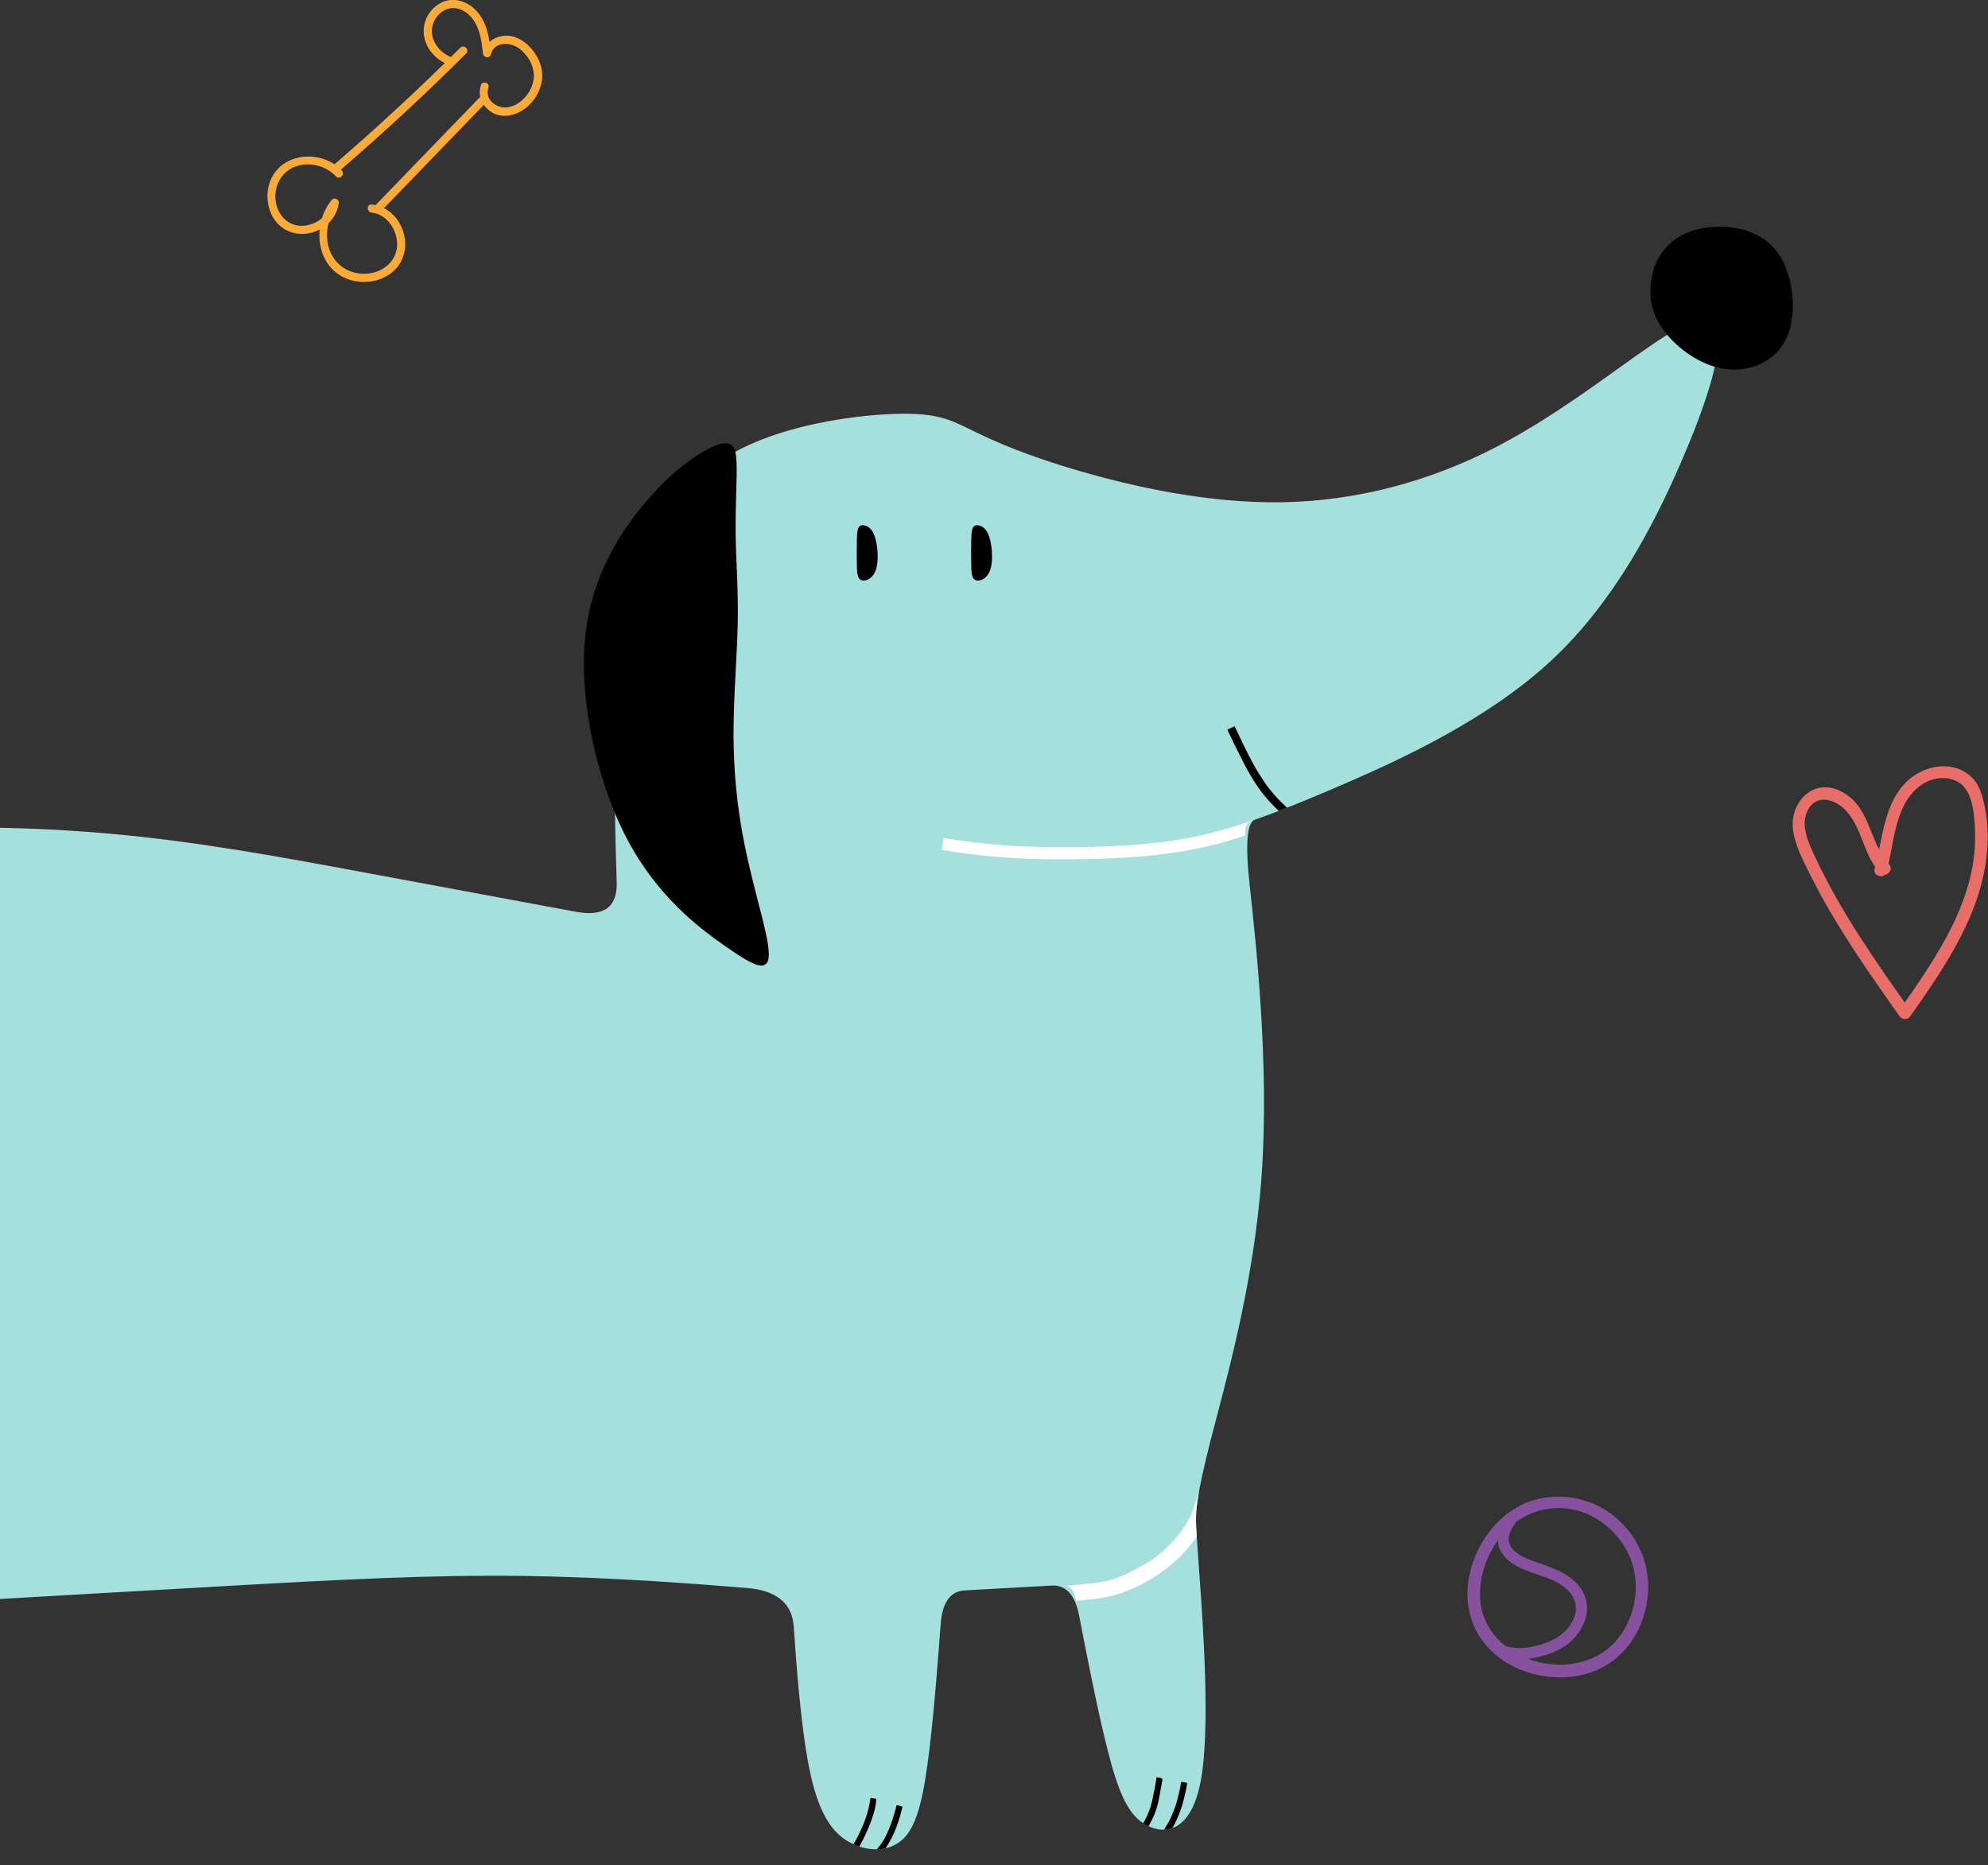 <svg width="275" height="258" viewBox="0 0 275 258" fill="none" xmlns="http://www.w3.org/2000/svg">
<rect x="0" y="0" width="275" height="258" fill="#333333" stroke="none"/>
<g clip-path="url(#clip0_35_620)">
<path d="M47.313 23.598C44.507 20.617 38.877 21.009 37.353 25.125C36.703 26.875 36.944 29.017 38.078 30.526C39.23 32.072 41.144 32.649 43.002 32.202C45.009 31.718 46.625 30.116 46.867 28.03C46.923 27.564 46.217 27.267 45.901 27.639C43.058 31.066 43.671 37.082 48.242 38.646C50.175 39.317 52.497 39.019 54.132 37.752C55.768 36.486 56.362 34.456 55.898 32.481C55.396 30.302 53.687 28.514 51.419 28.291C50.695 28.216 50.713 29.352 51.419 29.408C53.445 29.613 54.82 31.625 54.931 33.543C55.062 35.778 53.389 37.436 51.252 37.789C49.041 38.162 46.83 37.156 45.826 35.126C44.767 32.984 45.176 30.247 46.681 28.421L45.715 28.03C45.51 29.874 43.671 31.14 41.906 31.234C39.861 31.327 38.394 29.744 38.133 27.807C37.873 25.814 38.84 23.821 40.772 23.076C42.723 22.312 45.046 22.871 46.477 24.398C46.978 24.92 47.759 24.138 47.276 23.598H47.313Z" fill="#FAAB37"/>
<path d="M47.053 23.542C53.055 18.383 58.871 13 64.483 7.394C65.003 6.891 64.204 6.09 63.684 6.593C58.072 12.181 52.256 17.563 46.254 22.741C45.696 23.206 46.495 24.007 47.053 23.542Z" fill="#FAAB37"/>
<path d="M52.683 29.241C57.496 24.268 62.308 19.277 67.121 14.304C67.623 13.782 66.824 12.982 66.322 13.503C61.509 18.476 56.697 23.467 51.884 28.44C51.382 28.961 52.181 29.762 52.683 29.241Z" fill="#FAAB37"/>
<path d="M66.527 11.827C65.969 13.373 66.935 15.067 68.385 15.719C70.076 16.483 72.027 15.701 73.272 14.453C74.628 13.093 75.372 11.044 74.833 9.163C74.35 7.431 72.956 5.718 71.209 5.122C69.463 4.526 67.326 5.364 66.824 7.226C67.196 7.282 67.567 7.32 67.92 7.375C67.697 5.252 67.363 2.961 65.783 1.378C64.445 0.019 62.42 -0.503 60.729 0.54C59.187 1.49 58.332 3.315 58.685 5.103C59.038 7.003 60.543 8.456 62.327 9.07C63.015 9.312 63.312 8.213 62.624 7.99C61.286 7.524 60.153 6.426 59.819 5.029C59.484 3.613 60.209 2.105 61.491 1.415C62.885 0.689 64.39 1.378 65.3 2.514C66.397 3.874 66.62 5.718 66.805 7.375C66.861 7.971 67.734 8.176 67.902 7.524C68.366 5.736 70.54 5.792 71.767 6.668C73.179 7.692 74.164 9.554 73.755 11.305C73.383 12.944 72.027 14.509 70.317 14.825C68.775 15.123 66.973 13.782 67.567 12.106C67.809 11.417 66.731 11.119 66.49 11.808L66.527 11.827Z" fill="#FAAB37"/>
</g>
<g clip-path="url(#clip1_35_620)">
<path d="M261.371 119.574C258.457 116.506 258.829 111.474 254.571 109.401C250.829 107.576 247.686 110.921 248 114.515C248.229 116.782 249.371 118.911 250.371 120.929C251.514 123.224 252.771 125.491 254.114 127.675C256.8 132.098 259.771 136.328 262.771 140.558C263.143 141.083 263.886 141.083 264.257 140.558C269.143 133.591 274.2 126.237 274.886 117.584C275.057 115.593 274.943 113.603 274.571 111.668C274.229 109.981 273.743 108.184 272.257 107.078C269.771 105.198 266.171 105.917 264 107.88C260.514 111.032 260.486 116.008 259.314 120.155C259.029 121.205 260.686 121.648 260.971 120.597C262.057 116.644 262 111.142 265.857 108.516C267.314 107.521 269.429 107.244 271 108.239C272.943 109.456 273.114 112.856 273.2 114.847C273.6 124.191 267.943 132.319 262.743 139.728H264.229C259.4 132.9 254.571 126.016 251.057 118.468C250.171 116.561 249.057 114.266 250 112.193C251.029 109.953 253.429 110.34 255 111.778C257.629 114.183 257.629 118.164 260.086 120.735C260.829 121.537 262.057 120.348 261.314 119.547L261.371 119.574Z" fill="#E86F69"/>
</g>
<path fill-rule="evenodd" clip-rule="evenodd" d="M149.447 65.177C156.776 67.3 167.105 69.634 177.349 69.466C187.594 69.3 197.754 66.635 207.167 61.72C216.578 56.807 225.24 49.644 230.489 46.396C235.735 43.148 237.568 43.814 237.652 46.979C237.736 50.143 236.069 55.807 232.487 64.054C228.906 72.299 223.41 83.127 214.663 91.288C205.917 99.452 193.925 104.948 186.261 108.28C178.599 111.612 175.267 112.778 173.602 113.361C172.492 113.749 172.242 116.734 172.853 122.313C173.769 130.683 175.602 147.425 174.518 162.625C173.436 177.824 169.437 191.483 167.439 199.313C165.44 207.143 165.44 209.142 165.44 210.142C165.44 211.142 165.44 211.142 165.939 218.137C166.438 225.135 167.439 239.127 166.105 246.288C164.773 253.452 161.108 253.785 158.609 252.451C156.111 251.12 154.778 248.121 153.278 242.29C151.779 236.46 150.114 227.798 149.279 223.466C148.724 220.579 147.447 219.191 145.448 219.301C142.45 219.467 136.453 219.8 133.454 219.968C131.455 220.078 130.344 221.633 130.122 224.632C129.789 229.129 129.124 238.125 128.289 244.12C127.457 250.118 126.457 253.116 124.624 254.615C122.791 256.115 120.126 256.115 117.794 254.949C115.462 253.783 113.464 251.451 112.13 245.454C110.797 239.457 110.132 229.796 109.799 224.965C109.576 221.744 107.411 219.967 103.302 219.635C97.14 219.136 84.812 218.135 72.318 217.97C59.825 217.804 47.164 218.469 32.339 219.303C17.513 220.136 0.522 221.136 -11.305 221.803C-23.131 222.47 -29.795 222.803 -33.127 222.969C-35.349 223.079 -36.459 223.912 -36.459 225.466C-36.459 227.798 -36.459 232.464 -36.793 238.127C-37.126 243.791 -37.793 250.455 -39.124 254.118C-40.458 257.784 -42.456 258.449 -44.455 257.616C-46.453 256.784 -48.452 254.452 -49.953 248.788C-51.452 243.124 -52.452 234.128 -52.951 229.631C-53.284 226.632 -55.227 225.077 -58.781 224.967C-64.111 224.801 -74.772 224.468 -80.102 224.3C-83.656 224.19 -85.489 225.189 -85.6 227.299C-85.766 230.463 -86.1 236.794 -86.267 241.625C-86.433 246.456 -86.433 249.788 -87.433 252.453C-88.433 255.119 -90.432 257.117 -92.43 257.784C-94.428 258.451 -96.427 257.784 -98.427 254.953C-100.426 252.122 -102.424 247.123 -103.592 239.96C-104.758 232.797 -105.091 223.47 -104.758 214.141C-104.424 204.811 -103.424 195.484 -103.259 186.654C-103.093 177.826 -103.758 169.497 -102.426 161.667C-101.092 153.838 -97.763 146.509 -93.097 140.346C-88.433 134.183 -82.436 129.184 -74.441 126.02C-66.445 122.856 -56.449 121.522 -47.621 119.857C-38.793 118.192 -31.129 116.192 -20.802 115.193C-10.474 114.193 2.52 114.193 14.846 115.277C27.174 116.359 38.833 118.525 50.494 120.691C62.155 122.858 73.816 125.022 79.645 126.106C83.533 126.827 85.421 125.467 85.309 122.025C85.143 116.86 84.81 106.533 85.309 97.372C85.808 88.21 87.142 80.215 90.306 74.05C93.47 67.887 98.469 63.555 105.131 60.889C111.795 58.224 120.124 57.224 125.121 57.224C130.118 57.224 131.785 58.224 134.784 59.681C137.782 61.139 142.112 63.053 149.443 65.179L149.447 65.177Z" fill="#A6E0DC"/>
<path fill-rule="evenodd" clip-rule="evenodd" d="M165.874 206.211C165.44 208.579 165.44 209.543 165.44 210.142C165.44 210.741 165.44 210.976 165.544 212.537C165.017 213.318 164.192 214.323 163.618 214.895C163.45 215.063 163.366 215.215 163.176 215.374L161.691 216.689C160.355 217.739 158.899 218.663 157.363 219.4C156.391 219.866 155.393 220.261 154.305 220.582C153.376 220.854 152.204 221.062 151.147 221.183C150.513 221.255 149.658 221.341 148.864 221.4C148.537 219.997 148.23 219.477 147.465 219.316C148.86 219.238 151.051 219.021 151.957 218.872C153.953 218.54 154.35 218.301 155.996 217.632L158.84 216.074C159.539 215.628 159.962 215.28 160.615 214.769L161.306 214.139C162.024 213.566 163.282 212.009 163.753 211.304C164.102 210.778 164.426 210.199 164.7 209.61C164.751 209.5 164.788 209.393 164.826 209.297C164.878 209.168 164.91 209.117 164.957 208.988C165.268 208.131 165.567 207.272 165.837 206.348L165.878 206.207L165.874 206.211ZM-27.627 222.691L-28.233 222.721L-27.684 222.682C-27.664 222.682 -27.644 222.687 -27.627 222.691ZM-35.766 223.261C-36.453 223.527 -36.453 224.09 -36.453 225.468V225.515C-37.685 225.65 -39.632 225.902 -40.219 225.988C-41.835 226.227 -44.954 226.689 -46.367 226.814C-46.875 226.859 -47.419 226.949 -47.928 226.978C-48.19 226.992 -48.513 227.019 -48.738 227.049C-49.219 227.115 -52.514 227.229 -52.927 227.231H-53.273C-53.623 225.564 -54.279 225.2 -56.594 225.057L-53.647 225.074C-53.34 225.074 -53.033 225.071 -52.727 225.074C-52.097 225.074 -51.09 224.992 -50.405 224.99C-50.184 224.99 -50.147 224.957 -49.967 224.947C-47.026 224.787 -42.614 224.155 -39.644 223.724C-38.789 223.599 -36.891 223.366 -35.768 223.265L-35.766 223.261Z" fill="white"/>
<path fill-rule="evenodd" clip-rule="evenodd" d="M237.116 31.37C240.086 31.204 243.823 31.975 245.969 35.027C248.112 38.079 248.662 43.411 247.122 46.766C245.584 50.12 241.953 51.495 238.601 51.026C235.246 50.558 232.168 48.251 230.409 46.05C228.65 43.851 228.21 41.761 228.321 39.728C228.431 37.692 229.09 35.715 230.519 34.174C231.949 32.634 234.148 31.536 237.118 31.37H237.116Z" fill="black"/>
<path fill-rule="evenodd" clip-rule="evenodd" d="M89.727 68.969C86.146 73.05 81.815 79.38 80.942 88.208C80.069 97.036 82.656 108.36 86.82 116.19C90.985 124.019 96.729 128.352 100.183 130.769C103.638 133.187 104.804 133.686 105.553 133.518C106.303 133.353 106.635 132.518 106.052 129.603C105.469 126.689 103.969 121.69 102.969 116.693C101.969 111.696 101.47 106.699 101.47 101.45C101.47 96.202 101.969 90.706 102.053 86.042C102.137 81.379 101.803 77.545 101.762 73.714C101.721 69.881 101.973 66.046 101.889 63.964C101.805 61.882 101.388 61.552 100.846 61.387C100.304 61.221 99.637 61.221 97.888 62.137C96.139 63.054 93.307 64.886 89.725 68.967L89.727 68.969Z" fill="black"/>
<path fill-rule="evenodd" clip-rule="evenodd" d="M136.847 74.26C137.242 75.469 137.41 77.593 136.972 78.842C136.534 80.092 135.493 80.466 134.953 80.237C134.411 80.008 134.37 79.176 134.35 78.091C134.329 77.01 134.329 75.676 134.35 74.76C134.37 73.843 134.413 73.344 134.558 73.031C134.704 72.718 134.953 72.593 135.391 72.677C135.829 72.761 136.453 73.052 136.847 74.26ZM121.026 74.26C121.421 75.469 121.588 77.593 121.151 78.842C120.713 80.092 119.672 80.466 119.132 80.237C118.59 80.008 118.549 79.176 118.529 78.091C118.508 77.01 118.508 75.676 118.529 74.76C118.549 73.843 118.592 73.344 118.737 73.031C118.882 72.718 119.134 72.593 119.57 72.677C120.007 72.761 120.631 73.052 121.028 74.26H121.026Z" fill="black"/>
<path fill-rule="evenodd" clip-rule="evenodd" d="M162.182 252.844C161.799 252.983 161.413 253.053 161.028 253.065C161.237 252.734 161.464 252.341 161.738 251.873C161.99 251.443 162.605 249.846 162.738 249.377C162.92 248.739 163.333 247.06 163.383 246.456C163.626 246.463 163.992 246.544 164.205 246.593C164.205 247.178 163.714 249.081 163.53 249.688C163.26 250.568 162.804 251.766 162.182 252.842V252.844ZM158.87 252.584C159.817 250.965 160.126 249.925 160.48 247.939C160.57 247.428 160.634 247.035 160.726 246.538C160.795 246.162 161.032 245.843 159.961 245.843C159.961 246.317 159.525 248.352 159.406 248.923C159.126 250.271 158.631 251.329 158.136 252.173C158.289 252.276 158.447 252.368 158.609 252.456C158.695 252.501 158.78 252.544 158.87 252.587V252.584ZM122.482 255.649C122.098 255.734 121.701 255.779 121.298 255.788L122.004 254.867C122.92 253.489 123.638 251.306 124.016 249.682C124.227 249.686 124.698 249.819 124.839 249.889C124.391 251.815 123.726 253.783 122.634 255.43C122.589 255.497 122.54 255.571 122.484 255.651L122.482 255.649ZM118.868 255.397C118.596 255.305 118.328 255.199 118.062 255.078C119.093 253.323 119.96 251.296 120.288 249.447C120.474 248.391 120.241 248.708 121.206 248.79C121.206 250.48 120.032 253.331 118.868 255.399V255.397ZM-42.027 257.778C-42.362 257.894 -42.706 257.946 -43.056 257.935C-42.822 257.518 -42.626 257.138 -42.473 256.837C-42.352 256.6 -42.254 256.407 -42.164 256.186C-42.051 255.906 -41.957 255.759 -41.841 255.481C-41.409 254.45 -41.008 252.672 -40.922 252.492C-40.116 252.881 -39.908 252.044 -40.564 254.427C-40.836 255.411 -41.448 256.708 -42.027 257.778ZM-44.862 257.424L-44.778 257.271C-43.945 255.473 -43.498 253.83 -43.043 251.875C-43.369 251.848 -43.561 251.738 -43.933 251.738C-43.933 252.64 -44.747 254.947 -45.126 255.892C-45.31 256.35 -45.437 256.671 -45.574 256.976C-45.336 257.15 -45.099 257.299 -44.86 257.424H-44.862ZM-91.778 257.52C-91.992 257.622 -92.211 257.71 -92.428 257.784C-92.657 257.86 -92.884 257.919 -93.113 257.958C-92.774 257.522 -92.487 257.089 -92.279 256.741C-91.549 255.52 -91.189 254.288 -90.9 252.842C-90.82 252.445 -90.642 251.748 -90.632 251.329C-90.419 251.378 -90.053 251.459 -89.81 251.466C-89.81 252.108 -90.264 253.99 -90.454 254.661C-90.687 255.487 -91.16 256.53 -91.78 257.522L-91.778 257.52ZM-95.247 257.753C-95.504 257.653 -95.762 257.526 -96.02 257.367C-95.418 256.34 -94.991 255.452 -94.698 254.11C-94.461 253.02 -94.328 252.419 -94.328 251.259H-93.439C-93.439 252.075 -93.637 253.106 -93.776 253.802C-94.128 255.565 -94.709 256.823 -95.249 257.753H-95.247Z" fill="black"/>
<path fill-rule="evenodd" clip-rule="evenodd" d="M173.335 113.455C172.554 113.743 172.227 114.011 172.239 115.576L169.641 116.374C168.721 116.635 167.8 116.887 166.864 117.09C166.176 117.239 165.485 117.413 164.792 117.527L163.082 117.828C162.055 117.998 161.028 118.108 159.997 118.239C159.836 118.26 159.696 118.268 159.533 118.288C159.24 118.325 158.917 118.366 158.625 118.378C158.32 118.39 158.009 118.45 157.706 118.46C157.627 118.462 157.563 118.468 157.477 118.474L157.017 118.515C156.919 118.517 156.872 118.525 156.774 118.527C156.712 118.527 156.716 118.536 156.665 118.54L156.311 118.564C156.189 118.581 156.072 118.572 155.951 118.583C155.9 118.587 155.896 118.595 155.831 118.595C155.52 118.597 155.201 118.648 154.886 118.648C154.798 118.648 154.757 118.662 154.657 118.662C154.485 118.662 154.121 118.693 153.943 118.703C153.773 118.712 153.626 118.707 153.456 118.716C153.139 118.732 152.812 118.757 152.499 118.757L151.527 118.797C151.447 118.8 151.363 118.797 151.284 118.797C151.183 118.797 151.122 118.81 151.04 118.812C150.879 118.816 150.691 118.802 150.551 118.82L149.071 118.836C148.993 118.836 148.944 118.849 148.856 118.851H145.413C145.334 118.849 145.282 118.836 145.186 118.836C145.006 118.836 144.826 118.836 144.646 118.836C144.127 118.836 143.583 118.795 143.067 118.795C142.877 118.795 142.734 118.781 142.542 118.781C142.439 118.781 142.392 118.767 142.286 118.767C142.012 118.767 141.791 118.738 141.517 118.74C141.419 118.74 141.367 118.726 141.261 118.726L140.357 118.685C140.306 118.681 140.3 118.673 140.236 118.671C139.968 118.669 139.733 118.644 139.467 118.632L138.334 118.55C138.275 118.548 138.277 118.538 138.213 118.536C137.958 118.527 137.238 118.458 136.984 118.429C136.812 118.411 136.661 118.403 136.489 118.384C136.336 118.368 136.158 118.347 136 118.333C135.673 118.305 135.352 118.251 135.029 118.225C134.526 118.182 133.613 118.051 133.116 117.979C132.809 117.934 132.49 117.891 132.171 117.844C132.036 117.826 130.414 117.564 130.292 117.564C130.292 117.39 130.386 116.93 130.412 116.74C130.437 116.556 130.535 116.073 130.535 115.905L133.286 116.312C134.235 116.447 135.162 116.556 136.119 116.662L138.539 116.887C138.706 116.905 138.866 116.899 139.034 116.918C139.181 116.934 139.371 116.944 139.522 116.957L140.277 116.998C140.527 116.998 141.026 117.055 141.275 117.053L142.3 117.094C142.407 117.094 142.464 117.108 142.556 117.108C143.079 117.108 143.587 117.149 144.108 117.149C144.462 117.149 144.785 117.163 145.147 117.163C145.327 117.163 145.471 117.177 145.661 117.177H148.858C148.956 117.177 148.999 117.163 149.087 117.163C149.248 117.163 149.41 117.163 149.574 117.163C149.754 117.163 149.885 117.149 150.061 117.149C150.222 117.149 150.394 117.153 150.535 117.137C150.682 117.12 150.866 117.147 151.018 117.135L152.206 117.096C152.302 117.096 152.36 117.085 152.435 117.081C152.513 117.077 152.599 117.083 152.679 117.081C152.756 117.079 152.81 117.067 152.908 117.067L153.853 117.026C153.951 117.026 153.988 117.012 154.082 117.012L154.783 116.973C155.019 116.955 155.248 116.959 155.473 116.934L156.062 116.903C156.105 116.899 156.111 116.893 156.172 116.891C156.432 116.891 156.708 116.85 156.968 116.838L157.305 116.811C157.361 116.809 157.477 116.799 157.541 116.791C157.69 116.768 157.841 116.773 157.991 116.756L159.33 116.625C161.64 116.382 163.857 116.059 166.093 115.549C167.301 115.273 168.441 114.979 169.6 114.645L170.163 114.48C170.631 114.351 171.368 114.111 171.838 113.956L173.305 113.467L173.335 113.457V113.455Z" fill="white"/>
<path fill-rule="evenodd" clip-rule="evenodd" d="M178.049 111.706C177.631 111.87 177.247 112.021 176.887 112.158L176.836 112.111C176.701 112.007 176.036 111.33 175.872 111.143C175.844 111.111 175.815 111.086 175.784 111.055L175.535 110.779C175.496 110.74 175.486 110.73 175.453 110.687L174.809 109.928C174.702 109.793 174.606 109.671 174.502 109.534L174.279 109.231C173.853 108.652 173.469 108.047 173.097 107.431C173.005 107.28 172.931 107.138 172.839 106.987C172.747 106.836 172.671 106.697 172.585 106.539C172.542 106.457 172.501 106.4 172.458 106.314C172.34 106.081 172.205 105.864 172.09 105.631L170.683 102.829C170.642 102.745 170.611 102.673 170.57 102.589C170.528 102.506 170.491 102.44 170.456 102.352L169.891 101.164C169.855 101.082 169.805 101.017 169.783 100.92C170.071 100.767 170.372 100.648 170.66 100.503C170.701 100.483 170.74 100.454 170.795 100.45C170.82 100.552 171.043 100.996 171.115 101.143L172.105 103.203C172.24 103.508 172.409 103.813 172.559 104.111C172.681 104.359 173.011 105.005 173.137 105.218L173.499 105.883C173.575 106.034 173.659 106.167 173.743 106.314C173.827 106.466 173.909 106.605 173.997 106.75C174.08 106.891 174.16 107.03 174.25 107.171L175.06 108.398C175.242 108.666 175.445 108.924 175.645 109.176L176.422 110.098C176.662 110.37 177.001 110.706 177.259 110.961L177.509 111.211C177.547 111.25 177.566 111.258 177.603 111.293C177.664 111.346 177.711 111.407 177.772 111.46L177.948 111.622C177.983 111.649 178.016 111.677 178.051 111.708L178.049 111.706Z" fill="black"/>
<g clip-path="url(#clip2_35_620)">
<path d="M227.692 216.71C227.032 213.779 225.248 211.152 222.849 209.37C219.236 206.681 213.945 206.165 209.952 208.418C206.289 210.485 203.8 214.39 203.151 218.514C203.129 218.637 203.112 218.766 203.095 218.889C202.771 221.399 203.224 223.999 204.555 226.167C205.768 228.14 207.608 229.697 209.706 230.661C214.023 232.65 219.51 232.555 223.33 229.529C227.077 226.565 228.721 221.332 227.687 216.715L227.692 216.71ZM223.347 227.165C217.681 233.249 205.293 229.849 204.75 221.114C204.549 217.802 205.863 214.429 208.067 211.981C211.49 208.188 217.021 207.454 221.289 210.339C223.212 211.639 224.784 213.539 225.606 215.729C227.038 219.562 226.138 224.167 223.347 227.165Z" fill="#87529D"/>
<path d="M208.817 209.308C208.14 210.356 207.318 211.415 207.2 212.698C207.1 213.808 207.648 214.867 208.431 215.617C210.232 217.337 212.877 217.618 215.036 218.676C216.026 219.164 216.937 219.825 217.519 220.778C218.084 221.708 218.129 222.666 217.76 223.68C217.055 225.618 215.276 226.795 213.386 227.395C211.462 228.005 209.152 228.302 207.318 227.26C206.691 226.907 206.11 227.714 206.568 228.229C207.994 229.832 210.556 229.647 212.458 229.26C214.538 228.834 216.647 227.932 218.022 226.257C219.566 224.369 220.159 221.831 218.682 219.719C217.122 217.489 214.538 216.805 212.116 215.92C210.97 215.5 209.6 214.956 208.945 213.847C208.157 212.513 209.342 211.124 210.025 210.014C210.5 209.241 209.298 208.546 208.811 209.303L208.817 209.308Z" fill="#87529D"/>
</g>
<defs>
<clipPath id="clip0_35_620">
<rect width="38" height="39" fill="white" transform="translate(37)"/>
</clipPath>
<clipPath id="clip1_35_620">
<rect width="27" height="35" fill="white" transform="translate(248 106)"/>
</clipPath>
<clipPath id="clip2_35_620">
<rect width="25" height="25" fill="white" transform="translate(203 207)"/>
</clipPath>
</defs>
</svg>
